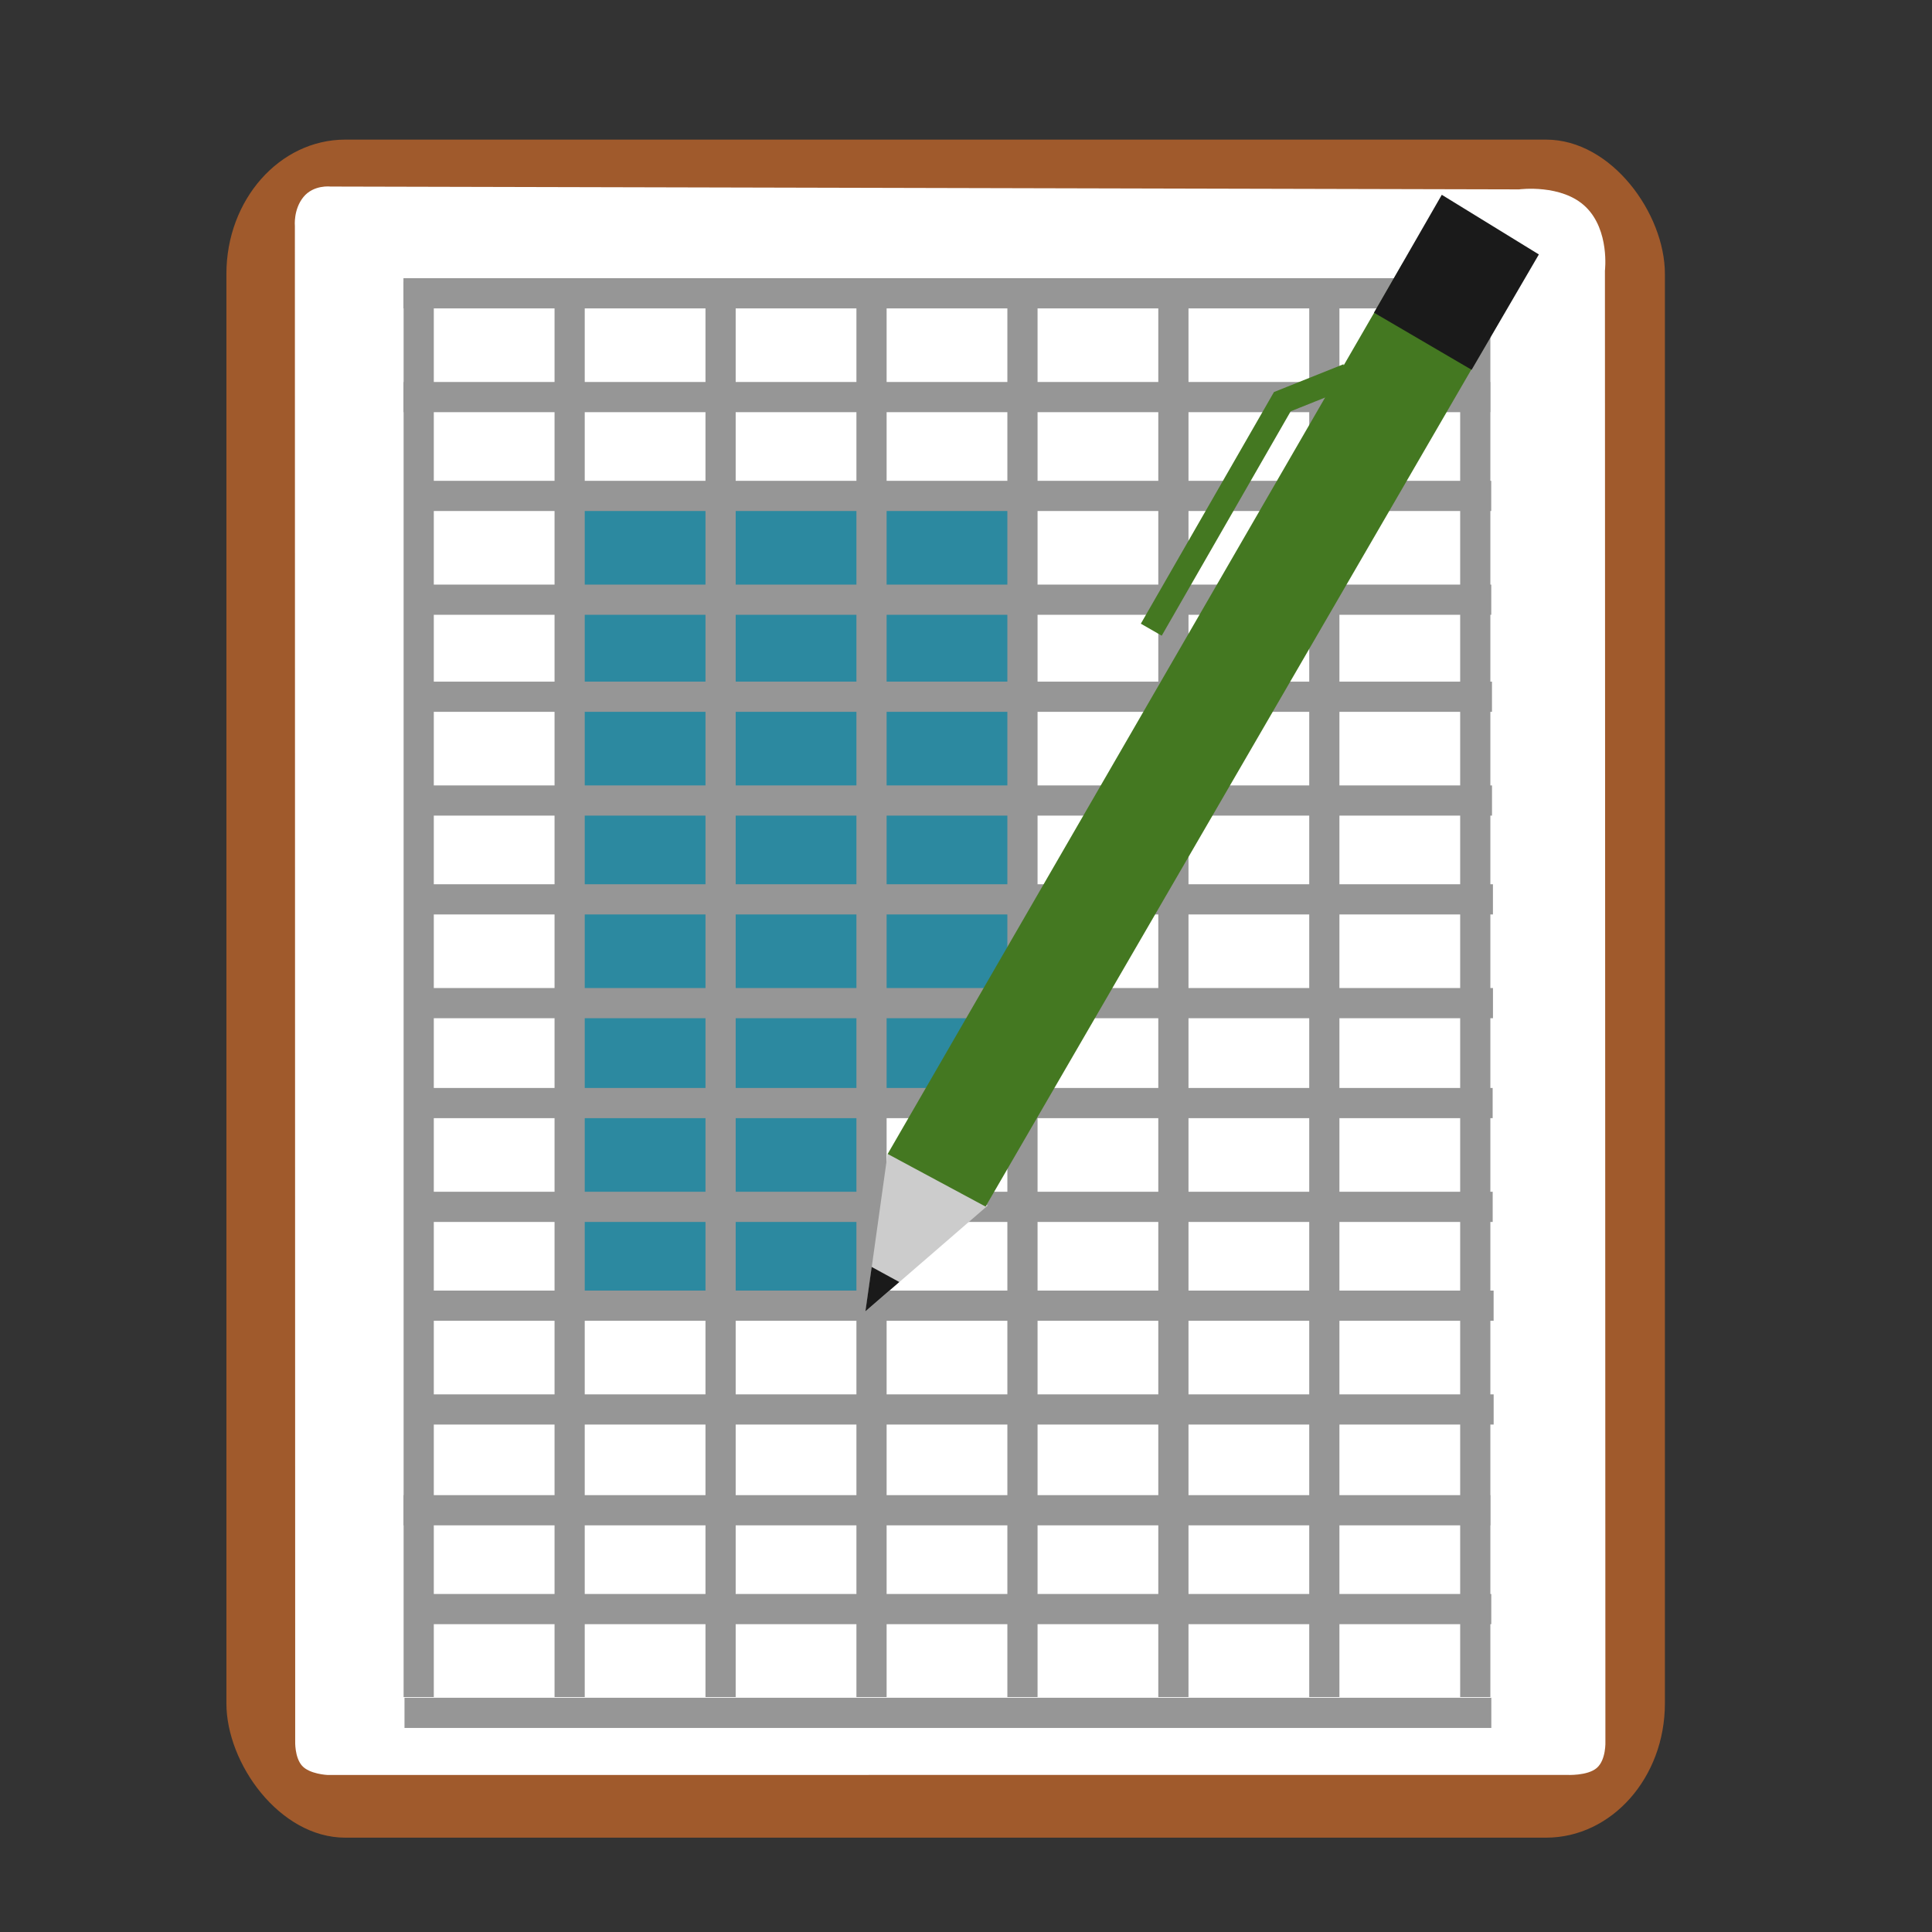 <?xml version="1.0" encoding="UTF-8" standalone="no"?>
<svg
   xmlns:dc="http://purl.org/dc/elements/1.1/"
   xmlns:cc="http://creativecommons.org/ns#"
   xmlns:rdf="http://www.w3.org/1999/02/22-rdf-syntax-ns#"
   xmlns:svg="http://www.w3.org/2000/svg"
   xmlns="http://www.w3.org/2000/svg"
   xmlns:xlink="http://www.w3.org/1999/xlink"
   xmlns:sodipodi="http://sodipodi.sourceforge.net/DTD/sodipodi-0.dtd"
   xmlns:inkscape="http://www.inkscape.org/namespaces/inkscape"
   viewBox="0 0 512 512"
   height="512"
   width="512"
   version="1.1"
   id="svg2"
   inkscape:version="0.48.5 r10040"
   sodipodi:docname="calligrasheets.svg">
  <rect x="0" y="0" width="512" height="512" fill="#333333" stroke="none"/>
  <sodipodi:namedview
     pagecolor="#ffffff"
     bordercolor="#666666"
     borderopacity="1"
     objecttolerance="10"
     gridtolerance="10"
     guidetolerance="10"
     inkscape:pageopacity="0"
     inkscape:pageshadow="2"
     inkscape:window-width="1366"
     inkscape:window-height="716"
     id="namedview18"
     showgrid="false"
     inkscape:zoom="0.57452426"
     inkscape:cx="-411.70212"
     inkscape:cy="106.08088"
     inkscape:window-x="0"
     inkscape:window-y="0"
     inkscape:window-maximized="1"
     inkscape:current-layer="svg2" />
  <defs
     id="defs6">
    <filter
       height="1.096"
       y="-0.048"
       width="1.096"
       x="-0.048"
       id="filter4329"
       style="color-interpolation-filters:sRGB">
      <feGaussianBlur
         id="feGaussianBlur4331"
         stdDeviation="2.132" />
    </filter>
    <filter
       height="1.033"
       y="-0.016"
       width="1.04"
       x="-0.02"
       id="filter4376"
       style="color-interpolation-filters:sRGB">
      <feGaussianBlur
         id="feGaussianBlur4378"
         stdDeviation="1.174" />
    </filter>
    <filter
       height="1.057"
       y="-0.029"
       width="1.063"
       x="-0.032"
       id="filter4436"
       style="color-interpolation-filters:sRGB">
      <feGaussianBlur
         id="feGaussianBlur4438"
         stdDeviation="0.635" />
    </filter>
    <linearGradient
       x1="16.542"
       y1="144.708"
       x2="-24.629"
       y2="-0.778"
       id="linearGradient3504"
       xlink:href="#linearGradient3526"
       gradientUnits="userSpaceOnUse"
       gradientTransform="matrix(0.697,-0.312,0.312,0.697,29.229,22)" />
    <linearGradient
       id="linearGradient3526">
      <stop
         id="stop3528"
         style="stop-color:#006e29;stop-opacity:1"
         offset="0" />
      <stop
         id="stop3530"
         style="stop-color:#77b753;stop-opacity:1"
         offset="1" />
    </linearGradient>
  </defs>
  <rect
     style="fill:#a05a2c;fill-opacity:1;stroke:none"
     id="rect3003"
     width="381.215"
     height="450"
     x="60"
     y="37"
     ry="35.584"
     rx="31.492" />
  <path
     style="fill:#ffffff;stroke:none"
     d="m 80.408,52.217 c -2.692,3.31 -2.262,7.68 -2.262,7.68 l 0.079,374.09 0.005,27.426 c 0,0 -0.177,4.289 1.815,6.526 1.992,2.237 6.733,2.446 6.733,2.446 l 328.436,-0.016 c 0,0 5.502,0.302 7.976,-1.865 2.475,-2.167 2.258,-6.985 2.258,-6.985 L 425.323,71.749 c 0,0 1.3,-10.664 -5.049,-16.877 -6.349,-6.213 -17.704,-4.683 -17.704,-4.683 l -315.015,-0.75 c 0,0 -4.456,-0.53 -7.148,2.78 z"
     id="path3773"
     inkscape:connector-curvature="0"
     sodipodi:nodetypes="cccczcczcczcczc" />
  <rect
     style="fill:#2c89a0;fill-opacity:1;stroke:none;stroke-width:8;stroke-linecap:butt;stroke-linejoin:bevel;stroke-miterlimit:4;stroke-opacity:1;stroke-dasharray:none"
     id="rect4010"
     width="120.97"
     height="159.262"
     x="149.689"
     y="130.815"
     rx="0" />
  <path
     style="fill:none;stroke:#969696;stroke-width:8;stroke-linecap:butt;stroke-linejoin:miter;stroke-miterlimit:4;stroke-opacity:1;stroke-dasharray:none"
     d="m 110.962,74.648 0,375.093"
     id="path3779"
     inkscape:connector-curvature="0"
     sodipodi:nodetypes="cc" />
  <rect
     style="fill:#2c89a0;fill-opacity:1;stroke:none"
     id="rect4010-7"
     width="80.937"
     height="159.262"
     x="150.124"
     y="186.948"
     rx="0" />
  <path
     style="fill:none;stroke:#969696;stroke-width:8;stroke-linecap:butt;stroke-linejoin:miter;stroke-miterlimit:4;stroke-opacity:1;stroke-dasharray:none"
     d="m 150.962,74.648 0,375.093"
     id="path3779-3"
     inkscape:connector-curvature="0"
     sodipodi:nodetypes="cc" />
  <path
     style="fill:none;stroke:#969696;stroke-width:8;stroke-linecap:butt;stroke-linejoin:miter;stroke-miterlimit:4;stroke-opacity:1;stroke-dasharray:none"
     d="m 190.962,74.648 0,375.093"
     id="path3779-6"
     inkscape:connector-curvature="0"
     sodipodi:nodetypes="cc" />
  <path
     style="fill:none;stroke:#969696;stroke-width:8;stroke-linecap:butt;stroke-linejoin:miter;stroke-miterlimit:4;stroke-opacity:1;stroke-dasharray:none"
     d="m 230.962,74.648 0,375.093"
     id="path3779-3-7"
     inkscape:connector-curvature="0"
     sodipodi:nodetypes="cc" />
  <path
     style="fill:none;stroke:#969696;stroke-width:8;stroke-linecap:butt;stroke-linejoin:miter;stroke-miterlimit:4;stroke-opacity:1;stroke-dasharray:none"
     d="m 270.962,74.648 0,375.093"
     id="path3779-5"
     inkscape:connector-curvature="0"
     sodipodi:nodetypes="cc" />
  <path
     style="fill:none;stroke:#969696;stroke-width:8;stroke-linecap:butt;stroke-linejoin:miter;stroke-miterlimit:4;stroke-opacity:1;stroke-dasharray:none"
     d="m 310.962,74.648 0,375.093"
     id="path3779-3-3"
     inkscape:connector-curvature="0"
     sodipodi:nodetypes="cc" />
  <path
     style="fill:none;stroke:#969696;stroke-width:8;stroke-linecap:butt;stroke-linejoin:miter;stroke-miterlimit:4;stroke-opacity:1;stroke-dasharray:none"
     d="m 350.962,74.648 0,375.093"
     id="path3779-6-5"
     inkscape:connector-curvature="0"
     sodipodi:nodetypes="cc" />
  <path
     style="fill:none;stroke:#969696;stroke-width:8;stroke-linecap:butt;stroke-linejoin:miter;stroke-miterlimit:4;stroke-opacity:1;stroke-dasharray:none"
     d="m 390.962,74.648 0,375.093"
     id="path3779-3-7-6"
     inkscape:connector-curvature="0"
     sodipodi:nodetypes="cc" />
  <path
     style="fill:none;stroke:#969696;stroke-width:8;stroke-linecap:butt;stroke-linejoin:miter;stroke-miterlimit:4;stroke-opacity:1;stroke-dasharray:none"
     d="m 394.934,77.728 -288.016,0"
     id="path3779-2"
     inkscape:connector-curvature="0"
     sodipodi:nodetypes="cc" />
  <path
     style="fill:none;stroke:#969696;stroke-width:8;stroke-linecap:butt;stroke-linejoin:miter;stroke-miterlimit:4;stroke-opacity:1;stroke-dasharray:none"
     d="m 394.943,105.231 -288.016,0"
     id="path3779-2-9"
     inkscape:connector-curvature="0"
     sodipodi:nodetypes="cc" />
  <path
     style="fill:none;stroke:#969696;stroke-width:8;stroke-linecap:butt;stroke-linejoin:miter;stroke-miterlimit:4;stroke-opacity:1;stroke-dasharray:none"
     d="m 395.189,131.423 -288.016,0"
     id="path3779-2-93"
     inkscape:connector-curvature="0"
     sodipodi:nodetypes="cc" />
  <path
     style="fill:none;stroke:#969696;stroke-width:8;stroke-linecap:butt;stroke-linejoin:miter;stroke-miterlimit:4;stroke-opacity:1;stroke-dasharray:none"
     d="m 395.199,158.926 -288.016,0"
     id="path3779-2-9-6"
     inkscape:connector-curvature="0"
     sodipodi:nodetypes="cc" />
  <path
     style="fill:none;stroke:#969696;stroke-width:8;stroke-linecap:butt;stroke-linejoin:miter;stroke-miterlimit:4;stroke-opacity:1;stroke-dasharray:none"
     d="m 395.388,184.642 -288.016,0"
     id="path3779-2-0"
     inkscape:connector-curvature="0"
     sodipodi:nodetypes="cc" />
  <path
     style="fill:none;stroke:#969696;stroke-width:8;stroke-linecap:butt;stroke-linejoin:miter;stroke-miterlimit:4;stroke-opacity:1;stroke-dasharray:none"
     d="m 395.397,212.145 -288.016,0"
     id="path3779-2-9-62"
     inkscape:connector-curvature="0"
     sodipodi:nodetypes="cc" />
  <path
     style="fill:none;stroke:#969696;stroke-width:8;stroke-linecap:butt;stroke-linejoin:miter;stroke-miterlimit:4;stroke-opacity:1;stroke-dasharray:none"
     d="m 395.644,238.337 -288.016,0"
     id="path3779-2-93-6"
     inkscape:connector-curvature="0"
     sodipodi:nodetypes="cc" />
  <path
     style="fill:none;stroke:#969696;stroke-width:8;stroke-linecap:butt;stroke-linejoin:miter;stroke-miterlimit:4;stroke-opacity:1;stroke-dasharray:none"
     d="m 395.653,265.84 -288.016,0"
     id="path3779-2-9-6-1"
     inkscape:connector-curvature="0"
     sodipodi:nodetypes="cc" />
  <path
     style="fill:none;stroke:#969696;stroke-width:8;stroke-linecap:butt;stroke-linejoin:miter;stroke-miterlimit:4;stroke-opacity:1;stroke-dasharray:none"
     d="m 395.568,292.324 -288.016,0"
     id="path3779-2-8"
     inkscape:connector-curvature="0"
     sodipodi:nodetypes="cc" />
  <path
     style="fill:none;stroke:#969696;stroke-width:8;stroke-linecap:butt;stroke-linejoin:miter;stroke-miterlimit:4;stroke-opacity:1;stroke-dasharray:none"
     d="m 395.577,319.827 -288.016,0"
     id="path3779-2-9-7"
     inkscape:connector-curvature="0"
     sodipodi:nodetypes="cc" />
  <path
     style="fill:none;stroke:#969696;stroke-width:8;stroke-linecap:butt;stroke-linejoin:miter;stroke-miterlimit:4;stroke-opacity:1;stroke-dasharray:none"
     d="m 395.823,346.019 -288.016,0"
     id="path3779-2-93-9"
     inkscape:connector-curvature="0"
     sodipodi:nodetypes="cc" />
  <path
     style="fill:none;stroke:#969696;stroke-width:8;stroke-linecap:butt;stroke-linejoin:miter;stroke-miterlimit:4;stroke-opacity:1;stroke-dasharray:none"
     d="m 395.833,373.522 -288.016,0"
     id="path3779-2-9-6-2"
     inkscape:connector-curvature="0"
     sodipodi:nodetypes="cc" />
  <path
     style="fill:none;stroke:#969696;stroke-width:8;stroke-linecap:butt;stroke-linejoin:miter;stroke-miterlimit:4;stroke-opacity:1;stroke-dasharray:none"
     d="m 394.957,400.229 -288.016,0"
     id="path3779-2-9-7-0"
     inkscape:connector-curvature="0"
     sodipodi:nodetypes="cc" />
  <path
     style="fill:none;stroke:#969696;stroke-width:8;stroke-linecap:butt;stroke-linejoin:miter;stroke-miterlimit:4;stroke-opacity:1;stroke-dasharray:none"
     d="m 395.203,426.422 -288.016,0"
     id="path3779-2-93-9-2"
     inkscape:connector-curvature="0"
     sodipodi:nodetypes="cc" />
  <path
     style="fill:none;stroke:#969696;stroke-width:8;stroke-linecap:butt;stroke-linejoin:miter;stroke-miterlimit:4;stroke-opacity:1;stroke-dasharray:none"
     d="m 395.213,453.925 -288.016,0"
     id="path3779-2-9-6-2-3"
     inkscape:connector-curvature="0"
     sodipodi:nodetypes="cc" />
  <g
     id="g4030"
     transform="translate(-88.769,-62.661)">
    <path
       sodipodi:nodetypes="cccc"
       inkscape:connector-curvature="0"
       id="path3868"
       d="m 318.148,410.173 32.414,-28.055 -26.572,-13.708 z"
       style="fill:#cccccc;stroke:none" />
    <path
       sodipodi:nodetypes="cccc"
       inkscape:connector-curvature="0"
       id="path3868-3"
       d="m 318.117,410.17 8.969,-7.763 -7.31,-3.992 z"
       style="fill:#1a1a1a;stroke:none" />
    <path
       sodipodi:nodetypes="ccccc"
       inkscape:connector-curvature="0"
       id="path3888"
       d="M 324.01,368.473 460.602,132.27 485.952,148.077 349.957,382.416 z"
       style="fill:#447821;fill-opacity:1;stroke:none" />
    <path
       sodipodi:nodetypes="ccccc"
       inkscape:connector-curvature="0"
       id="path3888-6"
       d="m 452.891,145.524 17.969,-31.24 25.723,15.807 -17.82,30.569 z"
       style="fill:#1a1a1a;fill-opacity:1;stroke:none" />
    <path
       inkscape:connector-curvature="0"
       id="path3803"
       d="m 445.965,162.159 -17.365,6.946 -34.73,60.429"
       style="fill:none;stroke:#447821;stroke-width:6.385;stroke-linecap:butt;stroke-linejoin:miter;stroke-miterlimit:4;stroke-opacity:1;stroke-dasharray:none" />
  </g>
</svg>
